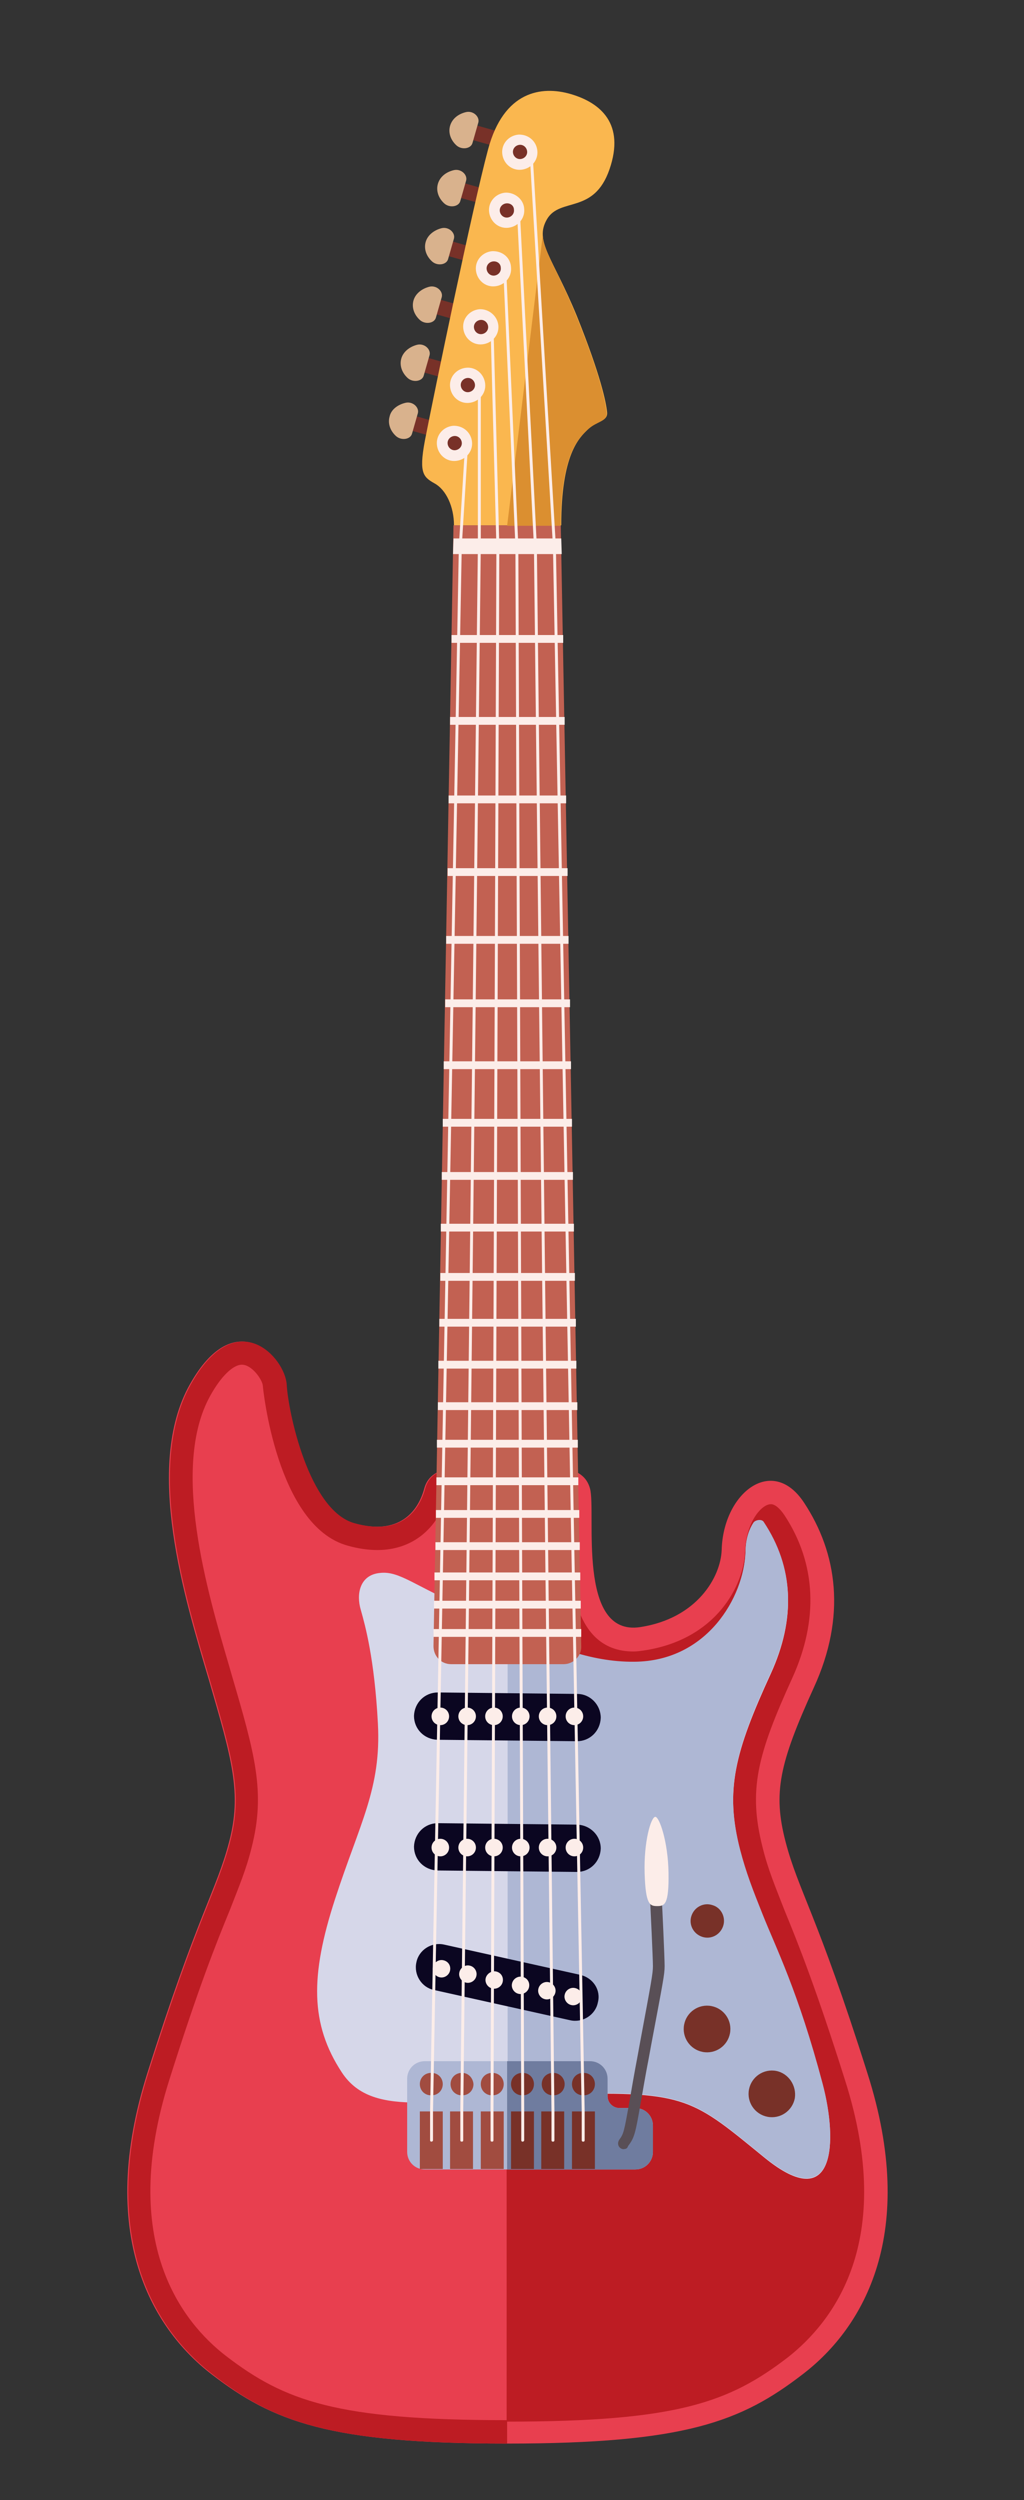 <?xml version="1.0" encoding="utf-8"?>
<!-- Generator: Adobe Illustrator 24.0.2, SVG Export Plug-In . SVG Version: 6.00 Build 0)  -->
<svg version="1.1" id="Layer_1" xmlns="http://www.w3.org/2000/svg" xmlns:xlink="http://www.w3.org/1999/xlink" x="0px" y="0px"
	 viewBox="0 0 210 512.6" enable-background="new 0 0 210 512.6" xml:space="preserve">
<rect x="0" y="0" width="210" height="512.6" fill="#333333" stroke="none"/>
<g id="Stratocaster_Guitar">
	<g>
		<path fill="#E83F4F" d="M177.9,425.1c-10.3-32.6-14.2-37.5-16.8-47.5c-2.6-10-1.3-16,5.8-31.6c6.7-14.6,4.8-27.6-2-37.9
			c-6.5-9.9-16.6-2-16.9,9.7c-0.2,5.5-5,14-16.7,15.8c-13.1,2-9-23.5-10.3-28.4c-1.3-4.8-7-4.8-17-4.8c-10,0-15.7,0-17,4.8
			c-1.3,4.8-5.2,9.7-14.5,7.1c-9.4-2.6-13.6-22.9-13.9-28.4c-0.3-5.5-10.3-16.8-19.7,0c-9.4,16.8-1,43.9,3.9,60.4
			c4.8,16.5,6.8,23.3,4.2,33.3c-2.6,10-6.5,14.9-16.8,47.5s0.6,52,13.2,61.7C56,496.5,67.5,501,104,501c36.5,0,48-4.5,60.6-14.2
			C177.3,477.1,188.3,457.7,177.9,425.1z"/>
	</g>
	<g>
		<path fill="#BD1C23" d="M34.7,426.5c5.9-18.7,9.6-28,12.4-34.8c1.9-4.9,3.4-8.4,4.5-12.9c2.9-11.4,0.7-19.1-4.2-35.8l-0.4-1.4
			c-4.5-15.3-12-40.8-3.9-55.4c2.2-4,4.7-6.4,6.5-6.4c2.1,0,4.2,3.1,4.3,4.3c0,0.3,2.8,28.8,17.4,32.8c2.1,0.6,4.2,0.9,6.1,0.9
			c7.1,0,12.4-4.3,14.4-11.4c0-0.2,0.1-0.2,0.1-0.2c0.9-1,7.5-1,12.3-1l0-4.8c-10,0-15.7,0-17,4.8c-1.3,4.8-5.2,9.7-14.5,7.1
			c-9.4-2.6-13.6-22.9-13.9-28.4c-0.3-5.5-10.3-16.8-19.7,0c-9.4,16.8-1,43.9,3.9,60.4c4.8,16.5,6.8,23.3,4.2,33.3
			c-2.6,10-6.5,14.9-16.8,47.5c-10.3,32.6,0.6,52,13.2,61.7C56,496.5,67.5,501,104,501l0-4.8c-34.9,0-45.6-3.9-57.7-13.2
			C37.5,476.2,24.2,459.8,34.7,426.5z"/>
	</g>
	<g>
		<path fill="#BD1C23" d="M173.3,426.5c-5.9-18.7-9.6-28-12.4-34.8c-1.9-4.9-3.4-8.4-4.5-12.9c-3-11.8-1.1-19,6.1-34.8
			c5.4-11.9,4.9-23.4-1.6-33.3c-1-1.5-2-2.3-2.8-2.3c-2,0-5.1,3.8-5.3,9.6c-0.2,7-5.9,18.2-20.8,20.4c-0.7,0.1-1.4,0.2-2.1,0.2
			c-13.4,0-13.4-17.5-13.4-26.9c0-1.9,0-4.4-0.2-5.1c0-0.2-0.1-0.2-0.1-0.2c-0.9-1-7.5-1-12.3-1v191.1c34.9,0,45.6-3.9,57.7-13.2
			C170.6,476.2,183.9,459.8,173.3,426.5z"/>
	</g>
	<g>
		<g>
			<path fill="#D6D7E9" d="M95.9,329.8c-10.6-4.4-13.9-7.8-18-7.3c-4.1,0.4-4.9,4.3-3.9,7.6c0.9,3.2,2.8,10,3.5,23.3
				c0.7,13.3-3.7,20.3-8.8,36c-5.1,15.7-5.1,25.6,1.4,35.5c6.5,9.9,20.7,5.1,45.8,4.5c25-0.7,26.3,1.1,40.9,13
				c14.6,11.9,15-3.4,11.9-15c-5-18.9-9.6-27.9-12.3-34.7c-2-5-3.4-8.6-4.6-13.2c-3.2-12.4-1.1-20.3,6.3-36.4
				c5.1-11.2,4.7-21.6-1.5-30.9c-0.4-0.6-1.7-0.4-2.1,0.2c-0.8,1.2-1.6,3.2-1.6,5.8c-0.3,9.6-8,22.6-22.8,22.7
				C118,340.8,107.5,334.5,95.9,329.8z"/>
		</g>
	</g>
	<g>
		<path fill="#AEB7D4" d="M168.7,427.2c-5-18.9-9.6-27.9-12.3-34.7c-2-5-3.4-8.6-4.6-13.2c-3.2-12.4-1.1-20.3,6.3-36.4
			c5.1-11.2,4.7-21.6-1.5-30.9c-0.4-0.6-1.7-0.4-2.1,0.2c-0.8,1.2-1.6,3.2-1.6,5.8c-0.3,9.6-8,22.6-22.8,22.7
			c-9.2,0.1-17.5-3.5-26-7.3v96.5c3.6-0.3,7.5-0.5,11.8-0.6c25-0.7,26.3,1.1,40.9,13C171.4,454.2,171.8,438.9,168.7,427.2z"/>
	</g>
	<g>
		<path fill="#AEB7D4" d="M130.3,432.2H127c-1.3,0-2.4-1.1-2.4-2.4v-3.6c0-2-1.6-3.6-3.6-3.6H87.1c-2,0-3.6,1.6-3.6,3.6v15
			c0,2,1.6,3.6,3.6,3.6h9.3H121h9.3c2,0,3.6-1.6,3.6-3.6v-5.4C133.9,433.8,132.3,432.2,130.3,432.2z"/>
	</g>
	<g>
		<path fill="#6F7C9F" d="M130.3,432.2H127c-1.3,0-2.4-1.1-2.4-2.4v-3.6c0-2-1.6-3.6-3.6-3.6h-17v22.2h17h9.3c2,0,3.6-1.6,3.6-3.6
			v-5.4C133.9,433.8,132.3,432.2,130.3,432.2z"/>
	</g>
	<g>
		<g>
			<rect x="86.1" y="432.9" fill="#A14C40" width="4.7" height="11.8"/>
		</g>
		<g>
			<rect x="92.3" y="432.9" fill="#A14C40" width="4.7" height="11.8"/>
		</g>
		<g>
			<rect x="98.6" y="432.9" fill="#A14C40" width="4.7" height="11.8"/>
		</g>
		<g>
			<rect x="104.8" y="432.9" fill="#783128" width="4.7" height="11.8"/>
		</g>
		<g>
			<rect x="111" y="432.9" fill="#783128" width="4.7" height="11.8"/>
		</g>
		<g>
			<rect x="117.3" y="432.9" fill="#783128" width="4.7" height="11.8"/>
		</g>
	</g>
	<g>
		<g>
			<path fill="#A14C40" d="M88.5,425h-0.1c-1.3,0-2.3,1-2.3,2.3l0,0c0,1.3,1,2.3,2.3,2.3h0.1c1.3,0,2.3-1,2.3-2.3l0,0
				C90.8,426,89.8,425,88.5,425z"/>
		</g>
		<g>
			<path fill="#A14C40" d="M94.8,425h-0.1c-1.3,0-2.3,1-2.3,2.3l0,0c0,1.3,1,2.3,2.3,2.3h0.1c1.3,0,2.3-1,2.3-2.3l0,0
				C97,426,96,425,94.8,425z"/>
		</g>
		<g>
			<path fill="#A14C40" d="M101,425h-0.1c-1.3,0-2.3,1-2.3,2.3l0,0c0,1.3,1,2.3,2.3,2.3h0.1c1.3,0,2.3-1,2.3-2.3l0,0
				C103.3,426,102.3,425,101,425z"/>
		</g>
		<g>
			<path fill="#783128" d="M107.2,425h-0.1c-1.3,0-2.3,1-2.3,2.3l0,0c0,1.3,1,2.3,2.3,2.3h0.1c1.3,0,2.3-1,2.3-2.3l0,0
				C109.5,426,108.5,425,107.2,425z"/>
		</g>
		<g>
			<path fill="#783128" d="M113.5,425h-0.1c-1.3,0-2.3,1-2.3,2.3l0,0c0,1.3,1,2.3,2.3,2.3h0.1c1.3,0,2.3-1,2.3-2.3l0,0
				C115.8,426,114.7,425,113.5,425z"/>
		</g>
		<g>
			<path fill="#783128" d="M119.7,425h-0.1c-1.3,0-2.3,1-2.3,2.3l0,0c0,1.3,1,2.3,2.3,2.3h0.1c1.3,0,2.3-1,2.3-2.3l0,0
				C122,426,121,425,119.7,425z"/>
		</g>
	</g>
	<g>
		<g>
			<path fill="#0B0621" d="M119,404.9l-27.9-6.2c-2.6-0.6-5.2,1.1-5.7,3.6l0,0c-0.6,2.6,1.1,5.2,3.6,5.7l27.9,6.2
				c2.6,0.6,5.2-1.1,5.7-3.6l0,0C123.3,408,121.6,405.5,119,404.9z"/>
		</g>
		<g>
			<g>
				<path fill="#FCEDE9" d="M92.3,404c-0.2,1-1.2,1.6-2.1,1.4c-1-0.2-1.6-1.2-1.4-2.1c0.2-1,1.2-1.6,2.1-1.4
					C91.9,402.1,92.5,403,92.3,404z"/>
			</g>
			<g>
				<path fill="#FCEDE9" d="M97.7,405.1c-0.2,1-1.2,1.6-2.1,1.4c-1-0.2-1.6-1.2-1.4-2.1c0.2-1,1.2-1.6,2.1-1.4
					C97.3,403.2,97.9,404.2,97.7,405.1z"/>
			</g>
			<g>
				<path fill="#FCEDE9" d="M103.1,406.3c-0.2,1-1.2,1.6-2.1,1.4c-1-0.2-1.6-1.2-1.4-2.1s1.2-1.6,2.1-1.4
					C102.7,404.4,103.3,405.3,103.1,406.3z"/>
			</g>
			<g>
				<path fill="#FCEDE9" d="M108.5,407.4c-0.2,1-1.2,1.6-2.1,1.4c-1-0.2-1.6-1.2-1.4-2.1c0.2-1,1.2-1.6,2.1-1.4
					C108.1,405.5,108.7,406.4,108.5,407.4z"/>
			</g>
			<g>
				<path fill="#FCEDE9" d="M113.9,408.5c-0.2,1-1.2,1.6-2.1,1.4c-1-0.2-1.6-1.2-1.4-2.1c0.2-1,1.2-1.6,2.1-1.4
					C113.5,406.6,114.1,407.6,113.9,408.5z"/>
			</g>
			<g>
				<path fill="#FCEDE9" d="M119.3,409.7c-0.2,1-1.2,1.6-2.1,1.4c-1-0.2-1.6-1.2-1.4-2.1c0.2-1,1.2-1.6,2.1-1.4
					C118.9,407.8,119.5,408.7,119.3,409.7z"/>
			</g>
		</g>
	</g>
	<g>
		<g>
			<path fill="#0B0621" d="M118.4,374.1l-28.6-0.3c-2.7,0-4.8,2.1-4.9,4.8l0,0c0,2.7,2.1,4.8,4.8,4.9l28.6,0.3
				c2.7,0,4.8-2.1,4.9-4.8l0,0C123.2,376.3,121,374.2,118.4,374.1z"/>
		</g>
		<g>
			<g>
				<path fill="#FCEDE9" d="M92.1,378.8c0,1-0.8,1.8-1.8,1.8c-1,0-1.8-0.8-1.8-1.8c0-1,0.8-1.8,1.8-1.8
					C91.3,377,92.1,377.8,92.1,378.8z"/>
			</g>
			<g>
				<path fill="#FCEDE9" d="M97.6,378.8c0,1-0.8,1.8-1.8,1.8c-1,0-1.8-0.8-1.8-1.8c0-1,0.8-1.8,1.8-1.8
					C96.8,377,97.6,377.8,97.6,378.8z"/>
			</g>
			<g>
				<path fill="#FCEDE9" d="M103.1,378.8c0,1-0.8,1.8-1.8,1.8c-1,0-1.8-0.8-1.8-1.8c0-1,0.8-1.8,1.8-1.8
					C102.3,377,103.1,377.8,103.1,378.8z"/>
			</g>
			<g>
				<path fill="#FCEDE9" d="M108.6,378.8c0,1-0.8,1.8-1.8,1.8c-1,0-1.8-0.8-1.8-1.8c0-1,0.8-1.8,1.8-1.8
					C107.8,377,108.6,377.8,108.6,378.8z"/>
			</g>
			<g>
				<path fill="#FCEDE9" d="M114.1,378.8c0,1-0.8,1.8-1.8,1.8c-1,0-1.8-0.8-1.8-1.8c0-1,0.8-1.8,1.8-1.8
					C113.3,377,114.1,377.8,114.1,378.8z"/>
			</g>
			<g>
				<path fill="#FCEDE9" d="M119.6,378.8c0,1-0.8,1.8-1.8,1.8c-1,0-1.8-0.8-1.8-1.8c0-1,0.8-1.8,1.8-1.8
					C118.8,377,119.6,377.8,119.6,378.8z"/>
			</g>
		</g>
	</g>
	<g>
		<g>
			<path fill="#0B0621" d="M118.4,347.3L89.8,347c-2.7,0-4.8,2.1-4.9,4.8v0c0,2.7,2.1,4.8,4.8,4.9l28.6,0.3c2.7,0,4.8-2.1,4.9-4.8
				l0,0C123.2,349.5,121,347.3,118.4,347.3z"/>
		</g>
		<g>
			<g>
				<path fill="#FCEDE9" d="M92.1,351.9c0,1-0.8,1.8-1.8,1.8c-1,0-1.8-0.8-1.8-1.8c0-1,0.8-1.8,1.8-1.8
					C91.3,350.1,92.1,350.9,92.1,351.9z"/>
			</g>
			<g>
				<path fill="#FCEDE9" d="M97.6,351.9c0,1-0.8,1.8-1.8,1.8c-1,0-1.8-0.8-1.8-1.8c0-1,0.8-1.8,1.8-1.8
					C96.8,350.1,97.6,350.9,97.6,351.9z"/>
			</g>
			<g>
				<path fill="#FCEDE9" d="M103.1,351.9c0,1-0.8,1.8-1.8,1.8c-1,0-1.8-0.8-1.8-1.8c0-1,0.8-1.8,1.8-1.8
					C102.3,350.1,103.1,350.9,103.1,351.9z"/>
			</g>
			<g>
				<path fill="#FCEDE9" d="M108.6,351.9c0,1-0.8,1.8-1.8,1.8c-1,0-1.8-0.8-1.8-1.8c0-1,0.8-1.8,1.8-1.8
					C107.8,350.1,108.6,350.9,108.6,351.9z"/>
			</g>
			<g>
				<path fill="#FCEDE9" d="M114.1,351.9c0,1-0.8,1.8-1.8,1.8c-1,0-1.8-0.8-1.8-1.8c0-1,0.8-1.8,1.8-1.8
					C113.3,350.1,114.1,350.9,114.1,351.9z"/>
			</g>
			<g>
				<path fill="#FCEDE9" d="M119.6,351.9c0,1-0.8,1.8-1.8,1.8c-1,0-1.8-0.8-1.8-1.8c0-1,0.8-1.8,1.8-1.8
					C118.8,350.1,119.6,350.9,119.6,351.9z"/>
			</g>
		</g>
	</g>
	<g>
		<path fill="#783128" d="M149.7,416.9c-0.5,2.6-3,4.3-5.6,3.8c-2.6-0.5-4.3-3-3.8-5.6c0.5-2.6,3-4.3,5.6-3.8
			C148.5,411.8,150.2,414.3,149.7,416.9z"/>
	</g>
	<g>
		<path fill="#783128" d="M163,430.2c-0.5,2.6-3,4.3-5.6,3.8c-2.6-0.5-4.3-3-3.8-5.6c0.5-2.6,3-4.3,5.6-3.8
			C161.7,425.1,163.4,427.6,163,430.2z"/>
	</g>
	<g>
		<path fill="#AEB7D4" d="M148.7,402.6L148.7,402.6c-0.5,0.2-1.1,0-1.3-0.5l-6.5-15.8c-0.2-0.5,0-1.1,0.5-1.3l0,0
			c0.5-0.2,1.1,0,1.3,0.5l6.5,15.8C149.4,401.8,149.2,402.4,148.7,402.6z"/>
	</g>
	<g>
		<path fill="#783128" d="M148.3,394.9c-0.6,1.8-2.5,2.8-4.3,2.2c-1.8-0.6-2.8-2.5-2.2-4.3c0.6-1.8,2.5-2.8,4.3-2.2
			C147.9,391.1,148.9,393.1,148.3,394.9z"/>
	</g>
	<g>
		<path fill="#C26152" d="M115.6,341.2H92.5c-2,0-3.6-1.6-3.6-3.7L93,107.7h22l4.2,229.8C119.3,339.5,117.6,341.2,115.6,341.2z"/>
	</g>
	<g>
		<path fill="#FCEDE9" d="M118.6,302.9l0,1.6H89.5l0-1.6H118.6z M89.6,295.2l0,1.6h28.9l0-1.6H89.6z M89.9,279l0,1.6h28.3l0-1.6
			H89.9z M89.8,287.5l0,1.6h28.6l0-1.6H89.8z M90.1,270.4l0,1.6h28l0-1.6H90.1z M119.2,334H88.9l0,1.6h30.3L119.2,334z M89.4,309.6
			l0,1.6h29.4l0-1.6H89.4z M89,328.2l0,1.6h30.1l0-1.6H89z M89.3,316.2l0,1.6h29.6l0-1.6H89.3z M89.1,322.4l0,1.6H119l0-1.6H89.1z
			 M90.8,229.4l0,1.6h26.5l0-1.6H90.8z M91.5,191.9l0,1.6h25.1l0-1.6H91.5z M92,163.1l0,1.6h24.1l0-1.6H92z M90.3,261l0,1.6h27.6
			l0-1.6H90.3z M92.6,130.2l0,1.6h22.9l0-1.6H92.6z M92.3,147l0,1.6h23.5l0-1.6H92.3z M91.8,178l0,1.6h24.6l0-1.6H91.8z M91.3,204.9
			l0,1.6h25.6l0-1.6H91.3z M90.6,240.3l0,1.6h26.9l0-1.6H90.6z M90.4,250.9l0,1.6h27.3l0-1.6H90.4z M91,217.6l0,1.6h26.1l0-1.6H91z"
			/>
	</g>
	<g>
		<polygon fill="#FCEDE9" points="92.9,113.6 115.2,113.6 115.1,110.4 93,110.4 		"/>
	</g>
	<g>
		<g>
			<g>
				
					<rect x="84.2" y="85.9" transform="matrix(0.963 0.27 -0.27 0.963 26.872 -20.275)" fill="#783128" width="5.8" height="3.1"/>
			</g>
			<g>
				<path fill="#D9B28D" d="M79.9,85.4c-0.4,1.4,0.1,2.9,1.3,4c1.1,1,3,0.7,3.3-0.5l1.2-4.2c0.3-1.2-1.1-2.5-2.6-2.1
					C81.5,83,80.2,84,79.9,85.4z"/>
			</g>
		</g>
		<g>
			<g>
				
					<rect x="88" y="72.6" transform="matrix(0.27 -0.963 0.963 0.27 -7.353 141.332)" fill="#783128" width="3.1" height="5.8"/>
			</g>
			<g>
				<path fill="#D9B28D" d="M82.3,73.5c-0.4,1.4,0.1,2.9,1.3,4c1.1,1,3,0.7,3.3-0.5l1.2-4.2c0.3-1.2-1.1-2.5-2.6-2.1
					C84,71.1,82.7,72.1,82.3,73.5z"/>
			</g>
		</g>
		<g>
			<g>
				
					<rect x="90.5" y="60.7" transform="matrix(0.27 -0.963 0.963 0.27 5.95 135.027)" fill="#783128" width="3.1" height="5.8"/>
			</g>
			<g>
				<path fill="#D9B28D" d="M84.8,61.6c-0.4,1.4,0.1,2.9,1.3,4c1.1,1,3,0.7,3.3-0.5l1.2-4.2c0.3-1.2-1.1-2.5-2.6-2.1
					C86.5,59.2,85.2,60.2,84.8,61.6z"/>
			</g>
		</g>
		<g>
			<g>
				
					<rect x="93" y="48.8" transform="matrix(0.27 -0.963 0.963 0.27 19.253 128.721)" fill="#783128" width="3.1" height="5.8"/>
			</g>
			<g>
				<path fill="#D9B28D" d="M87.3,49.6c-0.4,1.4,0.1,2.9,1.3,4c1.1,1,3,0.7,3.3-0.5l1.2-4.2c0.3-1.2-1.1-2.5-2.6-2.1
					C89,47.2,87.7,48.2,87.3,49.6z"/>
			</g>
		</g>
		<g>
			<g>
				
					<rect x="95.5" y="36.8" transform="matrix(0.27 -0.963 0.963 0.27 32.556 122.415)" fill="#783128" width="3.1" height="5.8"/>
			</g>
			<g>
				<path fill="#D9B28D" d="M89.8,37.7c-0.4,1.4,0.1,2.9,1.3,4c1.1,1,3,0.7,3.3-0.5l1.2-4.2c0.3-1.2-1.1-2.5-2.6-2.1
					C91.4,35.3,90.2,36.3,89.8,37.7z"/>
			</g>
		</g>
		<g>
			<g>
				
					<rect x="96.6" y="26.3" transform="matrix(0.963 0.27 -0.27 0.963 11.216 -25.86)" fill="#783128" width="5.8" height="3.1"/>
			</g>
			<g>
				<path fill="#D9B28D" d="M92.3,25.8c-0.4,1.4,0.1,2.9,1.3,4c1.1,1,3,0.7,3.3-0.5l1.2-4.2c0.3-1.2-1.1-2.5-2.6-2.1
					C93.9,23.4,92.7,24.4,92.3,25.8z"/>
			</g>
		</g>
	</g>
	<g>
		<path fill="#FAB74F" d="M112.2,44.9c2.7-4.5,9.6-0.9,12.8-10.2c3.2-9.3-1.8-13.6-7.9-15.4c-6.1-1.8-13.8-0.6-17,11.3
			C96.9,42.5,88.9,81.3,87.4,89c-1.6,7.8-0.8,8.7,1.7,10.1c2.4,1.3,4,4.8,4,8.6h22c0-14.4,3.6-17.9,5.5-19.7
			c1.9-1.8,4.1-1.6,3.9-3.5c-0.2-2-1.3-7.5-6.2-19.7C113.3,52.6,109.5,49.5,112.2,44.9z"/>
	</g>
	<g>
		<path fill="#DB8F30" d="M118.2,64.8c-3.7-9.1-6.7-13.2-6.9-16.5l-7.3,59.5h11c0-14.4,3.6-17.9,5.5-19.7c1.9-1.8,4.1-1.6,3.9-3.5
			C124.2,82.5,123.1,76.9,118.2,64.8z"/>
	</g>
	<g>
		<g>
			<g>
				<path fill="#FCEDE9" d="M96.8,90.6c0.2,2-1.3,3.7-3.3,3.9s-3.7-1.3-3.9-3.3c-0.2-2,1.3-3.7,3.3-3.9
					C94.9,87.2,96.6,88.6,96.8,90.6z"/>
			</g>
			<g>
				<path fill="#783128" d="M94.7,90.7c0.1,0.8-0.5,1.5-1.3,1.6c-0.8,0.1-1.5-0.5-1.6-1.3c-0.1-0.8,0.5-1.5,1.3-1.6
					C93.9,89.3,94.6,89.9,94.7,90.7z"/>
			</g>
		</g>
		<g>
			<g>
				<path fill="#FCEDE9" d="M99.5,78.7c0.2,2-1.3,3.7-3.3,3.9c-2,0.2-3.7-1.3-3.9-3.3c-0.2-2,1.3-3.7,3.3-3.9S99.3,76.7,99.5,78.7z"
					/>
			</g>
			<g>
				<path fill="#783128" d="M97.4,78.8c0.1,0.8-0.5,1.5-1.3,1.6c-0.8,0.1-1.5-0.5-1.6-1.3c-0.1-0.8,0.5-1.5,1.3-1.6
					C96.6,77.4,97.3,78,97.4,78.8z"/>
			</g>
		</g>
		<g>
			<g>
				<path fill="#FCEDE9" d="M102.2,66.7c0.2,2-1.3,3.7-3.3,3.9c-2,0.2-3.7-1.3-3.9-3.3c-0.2-2,1.3-3.7,3.3-3.9
					C100.3,63.3,102,64.8,102.2,66.7z"/>
			</g>
			<g>
				<path fill="#783128" d="M100.1,66.9c0.1,0.8-0.5,1.5-1.3,1.6c-0.8,0.1-1.5-0.5-1.6-1.3c-0.1-0.8,0.5-1.5,1.3-1.6
					C99.3,65.5,100,66.1,100.1,66.9z"/>
			</g>
		</g>
		<g>
			<g>
				<path fill="#FCEDE9" d="M104.8,54.8c0.2,2-1.3,3.7-3.3,3.9c-2,0.2-3.7-1.3-3.9-3.3c-0.2-2,1.3-3.7,3.3-3.9
					C103,51.4,104.7,52.8,104.8,54.8z"/>
			</g>
			<g>
				<path fill="#783128" d="M102.7,54.9c0.1,0.8-0.5,1.5-1.3,1.6c-0.8,0.1-1.5-0.5-1.6-1.3c-0.1-0.8,0.5-1.5,1.3-1.6
					C102,53.5,102.7,54.1,102.7,54.9z"/>
			</g>
		</g>
		<g>
			<g>
				<path fill="#FCEDE9" d="M107.5,42.8c0.2,2-1.3,3.7-3.3,3.9c-2,0.2-3.7-1.3-3.9-3.3c-0.2-2,1.3-3.7,3.3-3.9
					C105.6,39.4,107.4,40.9,107.5,42.8z"/>
			</g>
			<g>
				<path fill="#783128" d="M105.4,43c0.1,0.8-0.5,1.5-1.3,1.6c-0.8,0.1-1.5-0.5-1.6-1.3c-0.1-0.8,0.5-1.5,1.3-1.6
					C104.7,41.6,105.4,42.2,105.4,43z"/>
			</g>
		</g>
		<g>
			<g>
				<path fill="#FCEDE9" d="M110.2,30.9c0.2,2-1.3,3.7-3.3,3.9c-2,0.2-3.7-1.3-3.9-3.3c-0.2-2,1.3-3.7,3.3-3.9
					C108.3,27.5,110,28.9,110.2,30.9z"/>
			</g>
			<g>
				<path fill="#783128" d="M108.1,31c0.1,0.8-0.5,1.5-1.3,1.6c-0.8,0.1-1.5-0.5-1.6-1.3c-0.1-0.8,0.5-1.5,1.3-1.6
					C107.3,29.6,108,30.2,108.1,31z"/>
			</g>
		</g>
	</g>
	<g>
		<g>
			<path fill="#594F56" d="M128.1,440.6c-0.3,0.1-0.6,0-0.9-0.2c-0.5-0.4-0.6-1.1-0.2-1.7c0.9-1.2,1-1.7,2.1-7.9
				c0.4-2.3,0.9-5.3,1.7-9.5l0.4-2.2c2.4-12.9,2.7-14.5,2.7-16c0-1.6-0.5-12.1-0.6-14c0-0.7,0.5-1.2,1.1-1.3c0.7,0,1.2,0.5,1.3,1.1
				c0.1,1.7,0.6,12.4,0.6,14.2c0,1.7-0.3,3.1-2.8,16.4l-0.4,2.2c-0.8,4.1-1.3,7.2-1.7,9.4c-1.1,6.4-1.3,7.2-2.6,8.9
				C128.7,440.4,128.4,440.6,128.1,440.6z"/>
		</g>
	</g>
	<g>
		<path fill="#FCEDE9" d="M134.4,372.5c-0.9,0-2.4,5.1-2.2,11.6c0.2,6.5,1.1,6.7,2.6,6.7c1.5,0,2.4-0.3,2.3-6.8
			C137,377.5,135.2,372.5,134.4,372.5z"/>
	</g>
	<g>
		<g>
			<path fill="#FCEDE9" d="M88.5,439.1c-0.2,0-0.3-0.1-0.3-0.3v-5.9L94.1,112l1.3-21.1c0-0.2,0.2-0.3,0.3-0.3c0.2,0,0.3,0.2,0.3,0.3
				l-1.3,21.1l-5.9,320.9v5.9C88.8,439,88.6,439.1,88.5,439.1z"/>
		</g>
		<g>
			<path fill="#FCEDE9" d="M94.7,439.1c-0.2,0-0.3-0.1-0.3-0.3v-5.9L98,112V79c0-0.2,0.1-0.3,0.3-0.3c0.2,0,0.3,0.1,0.3,0.3V112
				L95,432.9v5.9C95,439,94.9,439.1,94.7,439.1z"/>
		</g>
		<g>
			<path fill="#FCEDE9" d="M100.9,439.1c-0.2,0-0.3-0.1-0.3-0.3v-5.9l1.2-320.9l-1.2-45c0-0.2,0.1-0.3,0.3-0.3c0,0,0,0,0,0
				c0.2,0,0.3,0.1,0.3,0.3l1.2,45l-1.2,320.9v5.9C101.2,439,101.1,439.1,100.9,439.1z"/>
		</g>
		<g>
			<path fill="#FCEDE9" d="M119.6,439.1c-0.2,0-0.3-0.1-0.3-0.3v-5.9L113.4,112l-4.8-80.9c0-0.2,0.1-0.3,0.3-0.3c0,0,0,0,0,0
				c0.2,0,0.3,0.1,0.3,0.3L114,112l5.9,320.9v5.9C119.9,439,119.8,439.1,119.6,439.1z"/>
		</g>
		<g>
			<path fill="#FCEDE9" d="M113.4,439.1c-0.2,0-0.3-0.1-0.3-0.3v-5.9L109.5,112L106,43.1c0-0.2,0.1-0.3,0.3-0.3
				c0.1,0,0.3,0.1,0.3,0.3l3.5,68.9l3.6,320.9v5.9C113.7,439,113.6,439.1,113.4,439.1z"/>
		</g>
		<g>
			<path fill="#FCEDE9" d="M107.2,439.1c-0.2,0-0.3-0.1-0.3-0.3v-5.9L105.7,112l-2.5-57c0-0.2,0.1-0.3,0.3-0.3
				c0.2,0,0.3,0.1,0.3,0.3l2.5,57l1.2,320.9v5.9C107.5,439,107.3,439.1,107.2,439.1z"/>
		</g>
	</g>
</g>
</svg>
